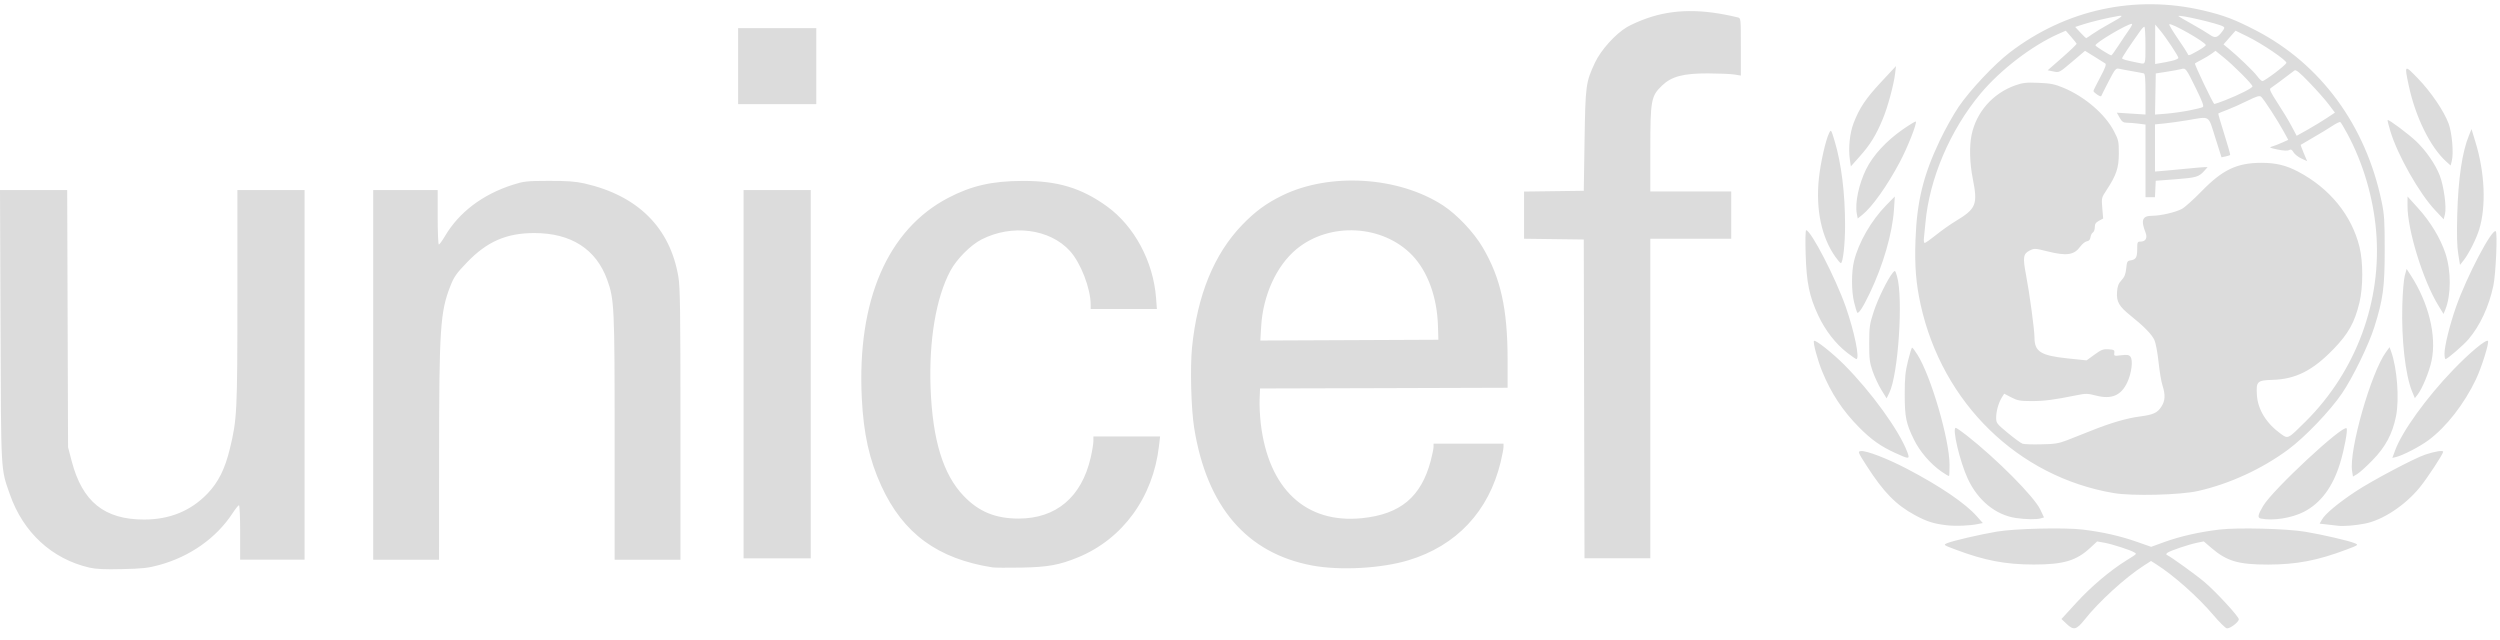 <svg width="207" height="53" viewBox="0 0 207 53" fill="none" xmlns="http://www.w3.org/2000/svg">
<path d="M171.099 51.644L170.689 51.253L171.913 49.916C173.152 48.563 174.702 47.251 176.055 46.409C176.976 45.833 176.932 45.877 176.731 45.745C176.453 45.559 174.899 45.056 174.251 44.939L173.643 44.831L173.084 45.35C171.921 46.429 170.87 46.743 168.386 46.743C166.064 46.743 164.313 46.409 161.914 45.503C160.899 45.12 160.895 45.116 161.233 44.971C161.688 44.778 163.959 44.251 165.343 44.017C166.853 43.763 170.922 43.667 172.436 43.848C174.082 44.045 175.547 44.376 176.932 44.863L178.116 45.278L179.223 44.875C180.515 44.408 182.105 44.045 183.775 43.848C185.293 43.667 189.338 43.771 190.88 44.029C192.281 44.263 194.511 44.778 194.965 44.975C195.304 45.12 195.3 45.12 194.285 45.507C191.898 46.409 190.147 46.743 187.813 46.747C185.337 46.751 184.383 46.469 183.095 45.362L182.471 44.827L181.903 44.943C181.195 45.092 179.689 45.6 179.464 45.769C179.355 45.849 179.339 45.914 179.42 45.95C179.734 46.087 181.871 47.629 182.555 48.213C183.509 49.026 185.373 51.052 185.373 51.273C185.373 51.511 184.633 52.071 184.379 52.026C184.262 52.006 183.767 51.519 183.28 50.943C181.98 49.413 179.999 47.653 178.53 46.719L178.104 46.449L177.508 46.832C175.974 47.814 173.752 49.848 172.597 51.318C171.921 52.163 171.691 52.212 171.099 51.644ZM7.394 46.997C4.295 46.276 1.92 44.086 0.817 40.933C0.056 38.75 0.089 39.362 0.044 26.976L0 15.737H2.781H5.563L5.599 26.384L5.635 37.031L5.937 38.186C6.819 41.549 8.646 43.018 11.931 43.018C14.052 43.018 15.799 42.302 17.176 40.872C18.078 39.934 18.625 38.835 19.032 37.16C19.627 34.711 19.656 34.099 19.656 24.568V15.737H22.437H25.218V31.039V46.34H22.55H19.885V44.086C19.885 42.845 19.841 41.831 19.788 41.831C19.736 41.831 19.494 42.133 19.249 42.507C17.901 44.557 15.735 46.083 13.183 46.783C12.277 47.033 11.786 47.086 10.116 47.122C8.671 47.158 7.93 47.122 7.394 46.997ZM82.185 46.981C77.644 46.272 74.782 44.178 72.975 40.236C71.98 38.069 71.501 35.919 71.356 32.956C70.958 24.882 73.486 19.023 78.493 16.393C80.425 15.379 82.144 14.984 84.684 14.98C87.579 14.972 89.539 15.564 91.644 17.078C93.918 18.717 95.492 21.644 95.722 24.668L95.79 25.587H93.049H90.308V25.224C90.308 23.895 89.487 21.769 88.593 20.783C86.93 18.946 83.783 18.536 81.263 19.832C80.361 20.295 79.21 21.455 78.691 22.425C77.503 24.644 76.907 28.18 77.052 32.114C77.213 36.435 78.091 39.294 79.798 41.069C81.045 42.37 82.426 42.938 84.342 42.938C87.45 42.938 89.559 41.154 90.308 37.892C90.432 37.353 90.533 36.741 90.533 36.527V36.141H93.294H96.056L95.963 36.934C95.476 41.174 92.964 44.625 89.265 46.147C87.715 46.783 86.769 46.957 84.568 46.997C83.445 47.017 82.37 47.009 82.185 46.981ZM108.647 46.824C103.229 45.809 99.924 41.959 98.877 35.428C98.624 33.858 98.535 30.443 98.7 28.776C99.135 24.443 100.52 21.048 102.842 18.632C103.917 17.517 104.839 16.836 106.167 16.188C110.096 14.263 115.792 14.614 119.471 17.001C120.63 17.754 122.027 19.228 122.76 20.473C124.261 23.021 124.825 25.57 124.829 29.762V32.106L114.58 32.138L104.332 32.166L104.296 33.056C104.275 33.547 104.32 34.453 104.392 35.074C105.032 40.486 108.12 43.373 112.765 42.906C115.949 42.584 117.672 41.146 118.465 38.15C118.593 37.667 118.698 37.151 118.698 37.002V36.733H121.596H124.491V37.007C124.491 37.155 124.382 37.723 124.253 38.263C123.267 42.342 120.594 45.189 116.621 46.389C114.375 47.069 110.961 47.255 108.647 46.824ZM119.064 27.004C118.996 24.62 118.223 22.486 116.939 21.145C114.496 18.592 110.088 18.358 107.343 20.634C105.692 22.003 104.573 24.455 104.424 27.036L104.356 28.196L111.726 28.164L119.097 28.131L119.064 27.004ZM30.902 31.039V15.737H33.571H36.24V17.992C36.24 19.232 36.284 20.247 36.336 20.247C36.389 20.247 36.618 19.933 36.844 19.55C38.007 17.577 39.955 16.104 42.451 15.302C43.369 15.008 43.602 14.98 45.438 14.976C46.959 14.972 47.651 15.024 48.392 15.189C52.82 16.196 55.493 18.854 56.173 22.941C56.314 23.791 56.342 25.764 56.342 35.15V46.344H53.617H50.892V36.29C50.892 25.405 50.864 24.789 50.276 23.166C49.362 20.63 47.285 19.297 44.246 19.297C41.936 19.297 40.334 19.993 38.671 21.721C37.785 22.643 37.588 22.921 37.29 23.686C36.449 25.82 36.361 27.209 36.356 37.832L36.352 46.344H33.627H30.902V31.039ZM61.567 30.978V15.737H64.349H67.13V30.982V46.228H64.349H61.567V30.978ZM131.164 33.028L131.136 19.832L128.665 19.8L126.193 19.768V17.815V15.862L128.665 15.83L131.136 15.797L131.201 11.646C131.273 7.047 131.305 6.814 132.062 5.191C132.549 4.148 133.757 2.807 134.719 2.239C135.065 2.034 135.806 1.708 136.365 1.514C138.575 0.745 140.914 0.721 143.888 1.442C144.142 1.502 144.142 1.514 144.142 3.882V6.258L143.603 6.169C143.305 6.121 142.323 6.081 141.417 6.077C139.364 6.073 138.398 6.33 137.609 7.092C136.711 7.957 136.647 8.296 136.647 12.359V15.854H139.996H143.345V17.811V19.768H139.996H136.647V32.996V46.224H133.922H131.197L131.164 33.028ZM161.177 43.49C160.11 43.365 159.527 43.179 158.561 42.656C156.987 41.806 155.96 40.755 154.564 38.577C153.831 37.437 153.811 37.385 154.072 37.349C154.511 37.288 156.27 37.965 157.901 38.819C160.642 40.252 162.739 41.678 163.681 42.749L164.176 43.308L163.781 43.389C163.065 43.534 161.926 43.578 161.177 43.49ZM193.601 43.534C193.416 43.51 192.993 43.461 192.663 43.425L192.067 43.357L192.265 43.01C192.53 42.543 193.609 41.645 195.038 40.699C196.394 39.801 199.901 37.945 200.806 37.643C201.619 37.373 202.292 37.264 202.292 37.405C202.292 37.598 200.975 39.6 200.343 40.373C199.124 41.859 197.284 43.067 195.819 43.353C195.03 43.51 194.048 43.586 193.601 43.534ZM166.909 42.89C165.235 42.636 163.769 41.44 162.932 39.64C162.276 38.227 161.616 35.428 161.938 35.428C161.998 35.428 162.401 35.706 162.832 36.044C165.339 38.013 168.427 41.122 168.934 42.189L169.244 42.841L168.986 42.918C168.632 43.026 167.73 43.01 166.909 42.89ZM187.209 42.938C186.903 42.877 186.939 42.648 187.386 41.895C188.179 40.554 193.991 35.146 194.297 35.464C194.41 35.581 194.108 37.212 193.762 38.339C193.162 40.312 192.164 41.657 190.763 42.378C189.745 42.898 188.215 43.139 187.209 42.938ZM175.024 40.828C167.094 39.487 160.823 33.366 159.028 25.224C158.645 23.485 158.524 22.015 158.601 19.897C158.714 16.691 159.241 14.529 160.614 11.638C161.048 10.724 161.749 9.471 162.171 8.851C163.117 7.462 165.118 5.336 166.402 4.349C171.043 0.794 176.771 -0.455 182.411 0.862C184.125 1.265 185.007 1.599 186.786 2.517C192.152 5.296 195.887 10.381 197.196 16.683C197.425 17.783 197.453 18.262 197.453 20.718C197.453 23.779 197.32 24.777 196.6 27.064C196.129 28.558 194.821 31.244 193.911 32.581C192.925 34.031 190.827 36.217 189.451 37.232C187.281 38.835 184.604 40.063 182.012 40.651C180.547 40.989 176.55 41.086 175.024 40.828ZM171.112 36.467C171.55 36.302 172.444 35.947 173.1 35.682C174.73 35.025 176.103 34.623 177.198 34.482C178.305 34.337 178.635 34.184 178.973 33.656C179.279 33.181 179.303 32.678 179.053 31.913C178.953 31.607 178.808 30.733 178.727 29.972C178.647 29.211 178.494 28.389 178.385 28.156C178.172 27.689 177.52 27.02 176.417 26.138C175.463 25.377 175.233 24.979 175.29 24.181C175.326 23.69 175.407 23.48 175.664 23.199C175.914 22.929 176.006 22.691 176.051 22.224C176.103 21.677 176.143 21.6 176.393 21.564C176.852 21.495 176.96 21.322 176.96 20.642C176.96 20.05 176.98 20.005 177.23 20.005C177.661 20.005 177.83 19.707 177.649 19.252C177.246 18.226 177.387 17.867 178.192 17.867C178.909 17.863 180.136 17.581 180.664 17.295C180.905 17.166 181.638 16.506 182.294 15.834C184.029 14.05 185.216 13.486 187.241 13.482C188.432 13.482 189.278 13.683 190.276 14.207C192.901 15.588 194.72 17.823 195.368 20.452C195.674 21.697 195.67 23.782 195.36 25.059C194.961 26.71 194.446 27.632 193.214 28.905C191.488 30.688 190.079 31.397 188.159 31.453C186.895 31.49 186.802 31.582 186.871 32.702C186.947 33.918 187.656 35.062 188.859 35.927C189.455 36.354 189.427 36.37 190.908 34.896C195.09 30.741 197.244 24.914 196.741 19.111C196.499 16.325 195.662 13.494 194.366 11.086C194.092 10.579 193.83 10.14 193.778 10.108C193.726 10.075 193.436 10.212 193.13 10.418C192.824 10.619 192.116 11.054 191.552 11.376C190.988 11.702 190.518 11.98 190.501 11.992C190.485 12.008 190.598 12.318 190.751 12.681L191.033 13.345L190.554 13.124C190.292 13.003 189.998 12.769 189.902 12.608C189.769 12.383 189.684 12.338 189.535 12.427C189.411 12.499 189.076 12.483 188.573 12.379C187.937 12.246 187.857 12.201 188.106 12.137C188.271 12.093 188.646 11.952 188.936 11.819L189.467 11.581L189.097 10.901C188.626 10.027 187.442 8.203 187.225 8.014C187.088 7.897 186.871 7.961 186.066 8.356C185.522 8.626 184.769 8.96 184.395 9.101C184.021 9.242 183.695 9.375 183.675 9.395C183.654 9.415 183.876 10.184 184.17 11.106C184.463 12.028 184.681 12.806 184.657 12.834C184.629 12.862 184.459 12.914 184.274 12.954L183.94 13.023L183.421 11.384C182.817 9.487 183.055 9.632 181.102 9.959C180.478 10.063 179.621 10.18 179.198 10.224L178.434 10.297V12.25V14.203L179.315 14.13C179.798 14.09 180.668 14.009 181.243 13.949C181.819 13.889 182.403 13.84 182.539 13.84H182.789L182.515 14.146C182.064 14.65 181.859 14.71 180.14 14.843L178.494 14.968L178.462 15.648L178.43 16.329H178.039H177.649V13.321V10.313L177.053 10.236C176.727 10.196 176.296 10.16 176.099 10.16C175.813 10.16 175.696 10.079 175.507 9.745L175.274 9.33L176.461 9.407L177.649 9.483V7.8C177.649 6.556 177.612 6.105 177.508 6.077C177.431 6.053 177.009 5.976 176.57 5.9C176.131 5.823 175.64 5.735 175.475 5.694C175.193 5.63 175.137 5.694 174.597 6.733C174.279 7.345 174.006 7.893 173.982 7.953C173.945 8.066 173.346 7.671 173.338 7.53C173.334 7.49 173.587 6.983 173.897 6.403C174.3 5.65 174.42 5.324 174.324 5.259C174.247 5.207 173.841 4.953 173.414 4.688L172.641 4.208L171.574 5.114C170.512 6.016 170.504 6.02 170.029 5.92L169.55 5.819L170.761 4.756C171.43 4.172 171.961 3.657 171.945 3.616C171.929 3.576 171.719 3.314 171.482 3.041L171.047 2.541L170.459 2.799C168.262 3.769 165.637 5.779 163.991 7.748C161.471 10.768 159.748 14.803 159.426 18.459C159.39 18.882 159.334 19.43 159.305 19.675C159.273 19.929 159.301 20.118 159.366 20.118C159.43 20.118 159.849 19.82 160.3 19.458C160.75 19.095 161.479 18.58 161.918 18.314C163.637 17.279 163.773 16.937 163.343 14.779C163.093 13.514 163.053 12.137 163.242 11.195C163.629 9.286 165.001 7.724 166.877 7.063C167.489 6.85 167.791 6.814 168.793 6.858C169.783 6.898 170.133 6.967 170.854 7.269C172.617 8.002 174.312 9.455 175.04 10.869C175.411 11.585 175.439 11.71 175.439 12.705C175.439 13.897 175.233 14.509 174.42 15.741C174.002 16.377 173.998 16.393 174.07 17.239L174.143 18.093L173.796 18.278C173.531 18.423 173.45 18.544 173.45 18.809C173.45 18.999 173.378 19.2 173.289 19.252C173.201 19.305 173.112 19.482 173.092 19.643C173.064 19.844 172.971 19.953 172.798 19.977C172.657 19.997 172.412 20.195 172.251 20.412C171.731 21.125 171.124 21.213 169.505 20.807C168.507 20.557 168.435 20.553 168.06 20.742C167.521 21.012 167.477 21.31 167.754 22.756C168.044 24.266 168.455 27.31 168.455 27.942C168.455 29.114 168.97 29.44 171.18 29.674L172.77 29.839L173.422 29.364C173.986 28.953 174.143 28.892 174.585 28.921C175.044 28.953 175.097 28.985 175.064 29.223C175.028 29.48 175.052 29.488 175.636 29.416C176.119 29.356 176.276 29.38 176.397 29.533C176.63 29.823 176.497 30.89 176.139 31.659C175.624 32.758 174.831 33.088 173.535 32.75C172.85 32.573 172.706 32.569 171.901 32.734C170.049 33.108 169.276 33.209 168.217 33.209C167.271 33.209 167.046 33.169 166.535 32.903L165.947 32.597L165.77 32.879C165.488 33.33 165.291 34.007 165.283 34.546C165.279 35.029 165.303 35.066 166.249 35.851C166.784 36.294 167.332 36.696 167.469 36.741C167.606 36.785 168.306 36.809 169.026 36.789C170.073 36.777 170.468 36.717 171.112 36.467ZM192.671 9.765L193.331 9.326L192.82 8.646C192.538 8.271 191.818 7.458 191.222 6.842C190.405 5.992 190.099 5.747 189.982 5.835C189.081 6.524 188.118 7.237 187.998 7.309C187.881 7.377 188.022 7.671 188.577 8.517C188.98 9.129 189.503 9.995 189.737 10.438L190.163 11.243L191.089 10.728C191.596 10.438 192.309 10.007 192.671 9.765ZM181.292 9.141C181.815 9.036 182.31 8.916 182.39 8.867C182.503 8.803 182.366 8.428 181.847 7.369C181.002 5.642 180.978 5.614 180.607 5.718C180.446 5.763 179.907 5.863 179.408 5.94L178.498 6.081L178.466 7.784L178.434 9.487L179.388 9.411C179.911 9.367 180.768 9.246 181.292 9.141ZM184.202 8.316C185.43 7.836 186.504 7.289 186.504 7.148C186.504 6.983 184.93 5.4 184.085 4.724L183.445 4.208L183.127 4.442C182.954 4.571 182.58 4.796 182.298 4.941C182.016 5.09 181.767 5.227 181.742 5.251C181.678 5.312 183.248 8.598 183.348 8.61C183.393 8.614 183.775 8.481 184.202 8.316ZM188.368 6.037C188.863 5.662 189.29 5.292 189.314 5.211C189.374 5.018 187.329 3.629 186.094 3.024L185.104 2.541L184.604 3.109L184.105 3.677L184.48 3.983C185.289 4.643 186.597 5.9 186.891 6.298C187.06 6.528 187.257 6.717 187.334 6.717C187.406 6.717 187.873 6.411 188.368 6.037ZM177.645 3.753C177.645 2.904 177.604 2.211 177.552 2.211C177.5 2.211 177.335 2.384 177.186 2.598C176.348 3.777 175.712 4.74 175.712 4.824C175.712 4.909 175.982 4.986 177.133 5.219C177.657 5.328 177.645 5.368 177.645 3.753ZM179.83 5.038C180.128 4.969 180.37 4.861 180.37 4.796C180.37 4.639 179.323 3.065 178.836 2.489L178.45 2.03L178.446 3.665L178.442 5.3L178.868 5.227C179.098 5.195 179.532 5.106 179.83 5.038ZM175.403 3.782C175.688 3.343 176.083 2.755 176.28 2.477C176.481 2.199 176.586 1.974 176.518 1.974C176.135 1.974 173.406 3.596 173.507 3.765C173.575 3.882 174.698 4.583 174.819 4.583C174.855 4.583 175.117 4.224 175.403 3.782ZM181.972 4.212C182.338 4.007 182.64 3.794 182.64 3.733C182.64 3.5 179.758 1.861 179.613 2.01C179.581 2.046 179.895 2.569 180.313 3.182C180.732 3.79 181.098 4.353 181.131 4.438C181.207 4.635 181.211 4.635 181.972 4.212ZM173.249 2.823C173.511 2.638 174.131 2.259 174.634 1.986C175.741 1.378 175.898 1.237 175.37 1.329C174.449 1.49 173.225 1.784 172.549 1.998L171.824 2.231L172.259 2.698C172.496 2.956 172.714 3.161 172.734 3.161C172.758 3.161 172.991 3.008 173.249 2.823ZM184.001 2.606C184.202 2.336 184.214 2.271 184.077 2.191C183.65 1.941 180.37 1.18 180.37 1.333C180.37 1.349 180.865 1.639 181.465 1.974C182.068 2.312 182.741 2.714 182.958 2.867C183.409 3.186 183.602 3.137 184.001 2.606ZM160.75 39.044C159.825 38.396 158.959 37.385 158.472 36.39C157.82 35.057 157.711 34.534 157.711 32.641C157.711 31.284 157.76 30.781 157.981 29.883C158.13 29.279 158.283 28.784 158.323 28.784C158.363 28.784 158.565 29.049 158.77 29.376C159.893 31.168 161.415 36.39 161.423 38.48C161.423 38.964 161.407 39.378 161.382 39.406C161.354 39.435 161.068 39.27 160.75 39.044ZM194.752 38.992C194.491 37.272 196.318 30.854 197.562 29.15L197.856 28.747L197.98 29.09C198.484 30.475 198.677 33.036 198.387 34.478C198.093 35.927 197.522 36.998 196.451 38.098C195.944 38.621 195.368 39.141 195.175 39.253L194.825 39.459L194.752 38.992ZM156.926 37.506C155.731 36.962 154.93 36.394 153.932 35.384C152.575 34.015 151.621 32.569 150.876 30.753C150.49 29.807 150.095 28.337 150.2 28.224C150.313 28.107 151.734 29.231 152.7 30.201C154.958 32.472 157.24 35.629 157.917 37.413C158.154 38.041 158.106 38.045 156.926 37.506ZM198.307 37.316C198.878 35.738 200.907 32.923 203.129 30.616C204.493 29.198 205.85 28.071 206.003 28.228C206.124 28.353 205.468 30.455 205.005 31.417C204.022 33.471 202.561 35.343 201.08 36.447C200.376 36.97 198.983 37.695 198.399 37.84L198.085 37.916L198.307 37.316ZM155.775 32.279C155.538 31.892 155.216 31.2 155.055 30.741C154.805 30.016 154.769 29.722 154.769 28.425C154.773 27.072 154.805 26.843 155.139 25.816C155.481 24.761 156.311 23.07 156.733 22.57C156.91 22.361 156.926 22.377 157.071 22.868C157.599 24.66 157.18 31.003 156.435 32.525L156.21 32.984L155.775 32.279ZM199.711 32.388C199.164 31.043 198.834 28.127 198.91 25.317C198.938 24.233 199.031 23.142 199.116 22.828L199.269 22.268L199.595 22.768C201.092 25.075 201.76 27.785 201.338 29.847C201.152 30.757 200.565 32.182 200.17 32.686L199.949 32.968L199.711 32.388ZM152.941 29.203C151.983 28.458 151.134 27.362 150.55 26.118C149.81 24.535 149.58 23.416 149.508 21.048C149.472 19.937 149.492 19.063 149.548 19.063C149.947 19.071 151.991 23.026 152.821 25.389C153.549 27.467 154.012 29.738 153.706 29.734C153.662 29.73 153.316 29.492 152.941 29.203ZM202.404 29.275C202.404 28.663 202.847 26.867 203.362 25.405C204.248 22.893 206.321 18.934 206.647 19.144C206.804 19.244 206.655 22.683 206.45 23.654C206.083 25.385 205.347 26.972 204.373 28.111C203.974 28.578 202.634 29.734 202.493 29.734C202.445 29.734 202.404 29.529 202.404 29.275ZM153.767 25.868C153.73 25.808 153.622 25.433 153.521 25.031C153.292 24.109 153.288 22.518 153.517 21.604C153.899 20.058 154.946 18.25 156.19 16.981L156.89 16.269L156.822 17.336C156.693 19.309 155.928 21.954 154.817 24.274C154.233 25.49 153.867 26.041 153.767 25.868ZM201.897 25.297C200.629 23.231 199.329 19.023 199.341 17.022L199.345 16.269L200.219 17.235C201.233 18.354 202.062 19.72 202.477 20.968C202.964 22.425 202.96 24.435 202.469 25.643L202.324 25.997L201.897 25.297ZM203.543 21.032C203.439 20.392 203.415 19.45 203.459 17.783C203.543 14.779 203.865 12.584 204.433 11.207L204.642 10.691L204.984 11.819C205.745 14.312 205.862 17.09 205.278 18.995C205.045 19.76 204.413 21.016 204.006 21.532L203.688 21.934L203.543 21.032ZM151.979 21.282C150.82 19.647 150.337 17.356 150.603 14.779C150.735 13.502 151.166 11.585 151.452 11.018C151.609 10.704 151.613 10.712 151.903 11.662C152.466 13.53 152.772 15.991 152.772 18.669C152.772 20.215 152.595 21.785 152.422 21.785C152.374 21.785 152.177 21.56 151.979 21.282ZM153.742 17.682C153.581 16.796 153.911 15.246 154.511 14.022C155.087 12.854 156.182 11.666 157.574 10.7C158.122 10.321 158.597 10.035 158.629 10.063C158.746 10.188 157.953 12.197 157.301 13.426C156.25 15.403 155.01 17.142 154.197 17.791L153.819 18.093L153.742 17.682ZM201.631 17.408C200.323 16.023 198.524 12.846 197.928 10.881C197.779 10.385 197.671 9.963 197.695 9.938C197.767 9.858 199.426 11.098 200.066 11.706C200.879 12.483 201.652 13.603 202.01 14.529C202.352 15.407 202.589 17.171 202.44 17.746L202.336 18.157L201.631 17.408ZM153.167 13.204C153.03 12.266 153.163 11.006 153.481 10.184C153.972 8.92 154.487 8.155 155.759 6.79L156.987 5.473L156.918 6.065C156.806 7.015 156.315 8.835 155.9 9.838C155.344 11.183 154.857 11.976 154.004 12.93L153.251 13.776L153.167 13.204ZM202.557 13.385C201.241 12.21 199.993 9.681 199.442 7.075C199.075 5.344 199.083 5.336 200.194 6.483C201.285 7.611 202.36 9.194 202.746 10.236C203.028 11.002 203.173 12.689 203.008 13.325L202.911 13.704L202.557 13.385ZM61.116 5.473V2.332H64.353H67.589V5.477V8.622H64.353H61.116V5.473Z" fill="#DCDCDC"/>
</svg>
